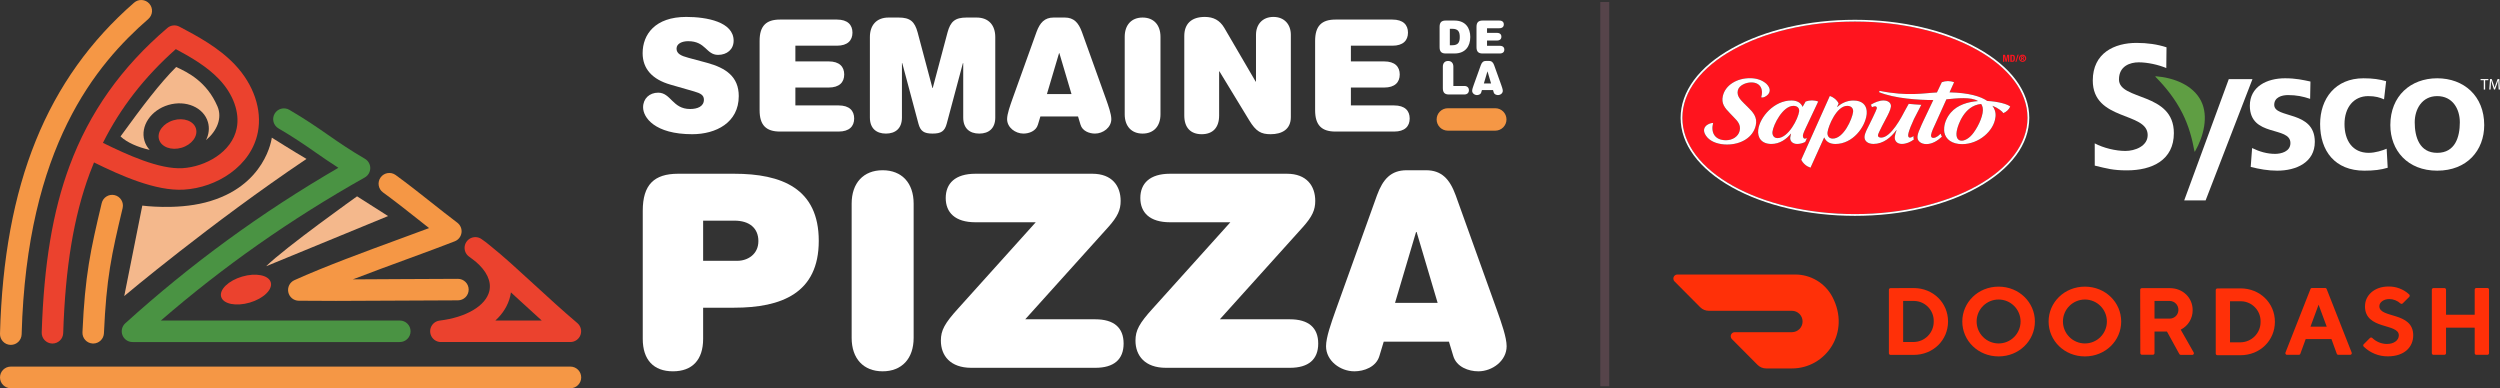 <?xml version="1.0" encoding="UTF-8"?><svg xmlns="http://www.w3.org/2000/svg" viewBox="0 0 840.104 130.464"><rect x="0" y="0" width="840.104" height="130.464" fill="#333333" stroke="none"/><g id="a"/><g id="b"><g id="c"><g><g><path d="M166.467,107.71h15.583c-2.516-2.262-5.02-4.561-7.481-6.821-.966-.887-1.923-1.765-2.869-2.631-.068,.486-.154,.919-.242,1.285-.75,3.105-2.468,5.861-4.99,8.167Z" fill="none"/><path d="M61.352,56.511c7.628-.459,16.6-5.332,18.204-13.456,1.04-5.267-1.158-11.39-5.88-16.378-4.079-4.308-9.501-7.45-14.588-10.175-10.524,9.341-18.61,19.729-24.496,31.505,8.112,3.99,18.999,8.973,26.761,8.504Zm-.351-6.859c-3.427,1.006-6.813-.247-7.562-2.799-.749-2.552,1.423-5.436,4.85-6.441,3.427-1.006,6.813,.247,7.562,2.799,.749,2.552-1.423,5.436-4.85,6.441Zm-1.8-27.136c3.923,1.781,10.313,4.94,13.876,13.232,1.692,3.939-.176,8.271-3.848,11.34,.957-1.911,1.239-4.038,.639-6.083-1.438-4.9-7.379-7.47-13.27-5.741-5.891,1.729-9.501,7.102-8.063,12.002,.344,1.173,.949,2.211,1.747,3.09-3.975-.889-7.579-2.453-9.778-4.514,7.475-10.295,13.169-17.798,18.697-23.327Z" fill="none"/><path d="M23.351,55.802c-5.634,15.2-8.6,32.965-9.335,55.908-.064,1.995,1.501,3.663,3.496,3.727,.039,.001,.078,.002,.118,.002,1.942,0,3.547-1.543,3.61-3.498,.709-22.14,3.533-39.18,8.888-53.627,.466-1.258,.953-2.5,1.462-3.728,8.799,4.322,20.695,9.711,30.196,9.14,5.577-.336,11.111-2.29,15.584-5.503,4.999-3.59,8.206-8.351,9.275-13.768,1.492-7.559-1.394-16.062-7.722-22.746-5.489-5.797-12.783-9.657-18.644-12.757-1.309-.692-2.908-.516-4.035,.445-15.443,13.176-26.202,28.356-32.892,46.405ZM59.087,16.503c5.087,2.726,10.509,5.867,14.588,10.175,4.722,4.988,6.92,11.11,5.88,16.378-1.604,8.124-10.576,12.996-18.204,13.456-7.762,.469-18.649-4.514-26.761-8.504,5.887-11.776,13.972-22.164,24.496-31.505Z" fill="#eb422e"/><path d="M38.535,65.575c-1.941-.463-3.89,.735-4.354,2.676-3.769,15.791-5.619,24.234-6.472,43.413-.089,1.994,1.456,3.682,3.449,3.77,.055,.002,.109,.004,.163,.004,1.922,0,3.521-1.514,3.607-3.453,.825-18.561,2.522-26.307,6.281-42.057,.463-1.941-.735-3.89-2.676-4.354Z" fill="#f59745"/><path d="M93.586,43.149c5.322,3.113,8.789,5.523,12.461,8.075,2.348,1.632,4.749,3.301,7.662,5.159-26.002,15.106-49.48,32.244-71.613,52.261-1.108,1.002-1.485,2.584-.948,3.979,.537,1.395,1.877,2.315,3.372,2.315h89.835c1.996,0,3.614-1.618,3.614-3.614s-1.618-3.614-3.614-3.614H54.059c21.165-18.302,43.663-34.081,68.523-48.077,1.128-.635,1.83-1.825,1.841-3.119s-.672-2.495-1.789-3.149c-5.322-3.113-8.79-5.524-12.461-8.076-3.624-2.519-7.371-5.124-12.937-8.379-1.722-1.008-3.936-.428-4.943,1.294-1.008,1.723-.428,3.936,1.294,4.944Z" fill="#4a9343"/><path d="M100.375,101.055c4.131,.044,8.315,.061,12.516,.061,7.224,0,14.494-.05,21.61-.099,6.807-.047,13.237-.091,19.379-.091,1.996,0,3.614-1.618,3.614-3.614s-1.618-3.614-3.614-3.614c-6.167,0-12.609,.044-19.429,.091-5.239,.036-10.559,.073-15.881,.09,6.167-2.374,12.585-4.73,18.595-6.936,5.866-2.153,11.406-4.187,15.659-5.86,1.216-.478,2.079-1.576,2.257-2.871,.178-1.295-.358-2.585-1.4-3.373-3.118-2.358-6.005-4.645-8.798-6.856-3.738-2.96-7.604-6.021-11.924-9.168-1.613-1.175-3.873-.821-5.048,.793-1.175,1.613-.82,3.873,.793,5.048,4.203,3.062,7.841,5.943,11.693,8.993,1.242,.983,2.503,1.982,3.796,2.996-2.94,1.1-6.175,2.288-9.517,3.514-11.967,4.393-25.53,9.372-35.749,13.99-1.545,.698-2.396,2.376-2.048,4.035,.348,1.659,1.803,2.853,3.498,2.871Z" fill="#f59745"/><path d="M144.565,111.54c.004,.064,.007,.129,.014,.193l.002,.03c.006,.047,.016,.093,.024,.14,.01,.06,.018,.121,.031,.18,.012,.055,.027,.108,.042,.161,.015,.057,.028,.116,.046,.172,.024,.077,.053,.151,.082,.225,.012,.031,.022,.063,.034,.093,.045,.105,.094,.207,.148,.307,.011,.021,.025,.041,.037,.062,.044,.078,.089,.155,.139,.229,.019,.029,.041,.056,.061,.084,.045,.063,.09,.126,.139,.186,.026,.032,.055,.063,.082,.094,.046,.052,.091,.104,.14,.154,.033,.034,.068,.066,.102,.098,.046,.043,.092,.086,.14,.127,.039,.034,.08,.065,.121,.097,.046,.036,.093,.071,.141,.105,.045,.031,.09,.061,.136,.091,.048,.03,.096,.06,.145,.088,.048,.028,.097,.055,.147,.08,.05,.026,.102,.05,.153,.074,.05,.023,.1,.045,.151,.066,.056,.023,.113,.042,.17,.062,.049,.017,.097,.034,.147,.049,.066,.02,.133,.036,.2,.051,.043,.01,.085,.022,.129,.03,.085,.017,.172,.029,.258,.039,.028,.003,.055,.009,.083,.012,.117,.012,.235,.018,.355,.018h43.508c1.517,0,2.873-.948,3.394-2.373,.521-1.425,.096-3.024-1.063-4.002-4.82-4.067-9.764-8.607-14.544-12.996-5.377-4.937-10.509-9.649-14.843-13.097-.822-.699-1.735-1.395-2.743-2.084l-.029-.021-.014-.009c-.022-.015-.041-.03-.063-.044-.034-.023-.071-.042-.106-.064-.058-.037-.116-.074-.176-.107-.046-.026-.093-.048-.14-.071-.062-.031-.123-.062-.186-.089-.047-.02-.095-.037-.143-.056-.064-.024-.127-.048-.191-.069-.049-.016-.099-.028-.149-.041-.064-.017-.127-.034-.192-.048-.051-.011-.103-.018-.155-.027-.063-.01-.127-.021-.19-.028-.053-.006-.105-.008-.158-.012-.063-.004-.127-.009-.19-.009-.053,0-.105,.002-.157,.003-.063,.002-.126,.004-.19,.009-.052,.004-.104,.012-.156,.018-.063,.008-.125,.016-.188,.027-.051,.009-.102,.021-.153,.033-.062,.014-.124,.028-.185,.045-.05,.014-.099,.031-.149,.047-.06,.02-.121,.039-.18,.062-.049,.019-.098,.041-.146,.062-.058,.025-.115,.05-.172,.079-.048,.024-.095,.051-.143,.078-.054,.03-.108,.06-.161,.094-.048,.03-.093,.063-.14,.095-.05,.035-.1,.069-.148,.107-.047,.036-.091,.075-.136,.114-.045,.039-.09,.077-.134,.118-.044,.042-.086,.087-.129,.132-.041,.043-.082,.085-.121,.13-.041,.047-.079,.098-.118,.148-.028,.036-.058,.069-.084,.106-.009,.013-.016,.026-.025,.039-.009,.013-.02,.025-.029,.038-.026,.038-.047,.078-.071,.117-.033,.053-.067,.106-.097,.16-.029,.053-.055,.106-.081,.159-.027,.055-.055,.11-.079,.166-.024,.055-.044,.111-.065,.167-.021,.056-.042,.111-.06,.167-.018,.058-.033,.116-.049,.175-.014,.055-.03,.11-.041,.166-.013,.06-.022,.12-.032,.181-.009,.055-.018,.109-.024,.164-.007,.062-.01,.123-.014,.185-.003,.054-.007,.108-.008,.162,0,.062,.002,.124,.004,.187,.002,.054,.003,.107,.007,.16,.005,.062,.013,.123,.021,.184,.007,.054,.013,.107,.023,.16,.011,.06,.025,.12,.038,.179,.012,.053,.024,.106,.038,.159,.016,.059,.036,.116,.055,.174,.017,.052,.034,.104,.054,.156,.022,.057,.047,.112,.072,.168,.022,.05,.044,.101,.069,.151,.028,.055,.058,.109,.089,.162,.027,.048,.053,.096,.083,.142,.034,.054,.071,.106,.107,.158,.031,.044,.061,.088,.094,.131,.04,.052,.083,.101,.126,.151,.035,.04,.069,.081,.106,.12,.046,.049,.096,.095,.145,.142,.039,.037,.077,.074,.117,.109,.051,.044,.106,.086,.16,.127,.033,.025,.063,.053,.097,.078,.683,.489,1.406,1.039,2.158,1.631,3.749,3.164,5.433,6.713,4.645,9.977-1.188,4.914-7.745,8.797-16.704,9.892-.039,.005-.076,.014-.114,.02-.074,.011-.148,.023-.22,.038-.047,.01-.092,.024-.138,.036-.07,.018-.139,.036-.207,.058-.05,.016-.099,.036-.148,.054-.06,.023-.121,.045-.18,.07-.054,.023-.105,.05-.157,.076-.052,.026-.104,.051-.155,.079-.054,.03-.106,.063-.158,.096-.046,.029-.092,.057-.137,.088-.052,.036-.101,.074-.15,.112-.043,.033-.085,.065-.126,.1-.046,.039-.09,.081-.134,.122-.041,.038-.082,.076-.122,.116-.04,.041-.077,.083-.114,.126-.04,.045-.08,.09-.118,.136-.033,.041-.064,.084-.095,.127-.038,.051-.075,.102-.11,.155-.028,.042-.053,.086-.079,.13-.034,.056-.067,.112-.098,.171-.024,.045-.045,.092-.066,.138-.028,.059-.056,.117-.08,.178-.021,.051-.038,.103-.056,.154-.02,.058-.041,.115-.059,.174-.018,.059-.032,.119-.046,.179-.013,.054-.027,.107-.038,.161-.013,.068-.022,.136-.031,.205-.007,.05-.015,.099-.02,.149-.007,.071-.008,.143-.011,.215-.001,.041-.006,.081-.006,.122l.002,.032c0,.061,.006,.123,.009,.185Zm30.004-10.651c2.461,2.26,4.965,4.559,7.481,6.821h-15.583c2.523-2.307,4.24-5.063,4.99-8.167,.088-.366,.174-.799,.242-1.285,.946,.866,1.903,1.744,2.869,2.631Z" fill="#eb422e"/><path d="M50.282,50.357c-.798-.879-1.403-1.917-1.747-3.09-1.438-4.9,2.172-10.273,8.063-12.002,5.891-1.729,11.832,.842,13.27,5.741,.6,2.045,.318,4.172-.639,6.083,3.673-3.07,5.54-7.402,3.848-11.34-3.562-8.292-9.953-11.452-13.876-13.232-5.528,5.528-11.221,13.031-18.697,23.327,2.198,2.061,5.802,3.625,9.778,4.514Z" fill="#f4b88c"/><ellipse cx="59.645" cy="45.032" rx="6.468" ry="4.815" transform="translate(-10.267 18.619) rotate(-16.356)" fill="#eb422e"/><ellipse cx="82.656" cy="97.312" rx="8.685" ry="4.555" transform="translate(-24.059 27.215) rotate(-16.356)" fill="#eb422e"/><path d="M68.976,68.047c-9.982,2.565-21.157,1.043-21.157,1.043l-6.066,30.39s29.001-24.404,61.239-46.076c-3.835-2.217-11.653-7.151-11.653-7.151,0,0-1.902,16.537-22.363,21.794Z" fill="#f4b88c"/><path d="M3.539,115.894c.034,0,.067,.001,.1,.001,1.963,0,3.58-1.564,3.634-3.539C8.981,49.148,32.386,21.6,49.843,6.378c1.514-1.32,1.671-3.617,.351-5.131-1.32-1.514-3.617-1.671-5.131-.351C15.679,26.518,1.36,61.873,.001,112.161c-.054,2.008,1.529,3.68,3.537,3.734Z" fill="#f59745"/><path d="M119.987,65.976s-24.118,17.166-30.551,23.49l40.978-16.858-10.427-6.632Z" fill="#f4b88c"/><path d="M3.637,130.464H191.671c2.009,0,3.637-1.628,3.637-3.637s-1.628-3.637-3.637-3.637H3.637C1.628,123.19,0,124.818,0,126.827s1.628,3.637,3.637,3.637Z" fill="#f59745"/></g><line x1="539.266" y1=".679" x2="539.266" y2="129.785" fill="none" stroke="#56444a" stroke-miterlimit="10" stroke-width="3"/><g><g><path d="M727.963,22.876c-2.652-1.127-6.315-1.931-9.269-1.931-2.893,0-6.631,1.246-6.631,5.754,0,7.178,18.447,4.152,18.447,18.035,0,9.076-7.294,12.517-15.794,12.517-4.583,0-6.632-.593-10.792-1.601l-.009-7.475c2.894,1.542,7.002,2.551,10.318,2.551,3.195,0,7.476-1.602,7.476-5.34,0-7.89-18.448-4.627-18.448-18.332,0-9.255,7.295-12.636,14.71-12.636,3.617,0,6.992,.474,10.068,1.483l-.075,6.974Z" fill="#fff"/><path d="M776.301,33.217c-2.399-.806-4.573-1.267-7.442-1.267-2.106,0-4.625,.748-4.625,3.283,0,4.723,13.64,1.728,13.64,12.441,0,6.912-6.263,9.677-12.645,9.677-2.986,0-6.029-.519-8.897-1.267l.469-6.337c2.458,1.21,5.033,1.959,7.725,1.959,1.991,0,5.152-.749,5.152-3.63,0-5.816-13.638-1.843-13.638-12.555,0-6.394,5.677-9.216,11.825-9.216,3.687,0,6.087,.576,8.545,1.094l-.109,5.817Z" fill="#fff"/><path d="M801.137,33.39c-1.404-.633-2.926-1.094-5.325-1.094-4.86,0-7.961,3.801-7.961,9.388,0,5.472,2.633,9.676,8.135,9.676,2.225,0,4.683-.806,6.029-1.382l.351,6.393c-2.282,.69-4.624,.98-7.842,.98-9.892,0-14.867-6.624-14.867-15.667,0-8.582,5.151-15.378,14.574-15.378,3.161,0,5.444,.346,7.61,.979l-.703,6.105Z" fill="#fff"/><path d="M818.998,26.306c8.955,0,15.803,5.932,15.803,15.724,0,8.524-5.793,15.321-15.803,15.321-9.95,0-15.745-6.797-15.745-15.321,0-9.792,6.848-15.724,15.745-15.724Zm0,25.055c6.028,0,7.608-5.298,7.608-10.253,0-4.55-2.458-8.812-7.608-8.812-5.092,0-7.55,4.377-7.55,8.812,0,4.897,1.58,10.253,7.55,10.253Z" fill="#fff"/><polygon points="756.92 26.594 748.96 26.594 733.982 67.346 741.178 67.346 756.92 26.594" fill="#fff"/><path d="M724.381,25.861c3.326,3.365,6.638,7.466,9.04,12.276,2.148,4.305,3.235,8.501,4.013,12.726,.031,.148,.131,.137,.186,.021,2.86-4.993,4.61-11.79,2.051-16.913-2.682-5.375-9.129-7.849-15.182-8.345-.212-.01-.248,.101-.108,.236Z" fill="#5f9e43"/><g><path d="M834.653,26.953h-1.075v-.388h2.617v.388h-1.081v3.146h-.462v-3.146Z" fill="#fff"/><path d="M839.569,28.547c-.026-.488-.057-1.091-.057-1.526h-.011c-.126,.409-.267,.86-.445,1.342l-.625,1.715h-.346l-.577-1.683c-.168-.498-.304-.954-.404-1.374h-.01c-.01,.441-.037,1.033-.068,1.562l-.094,1.515h-.435l.246-3.534h.582l.603,1.709c.147,.435,.262,.828,.357,1.195h.011c.094-.357,.22-.75,.378-1.195l.629-1.709h.582l.22,3.534h-.451l-.084-1.552Z" fill="#fff"/></g></g><g><path d="M679.053,20.202c.076,.079,.166,.142,.27,.188,.104,.046,.218,.069,.341,.069s.237-.023,.341-.069,.195-.109,.27-.188c.076-.079,.135-.172,.178-.278s.064-.219,.064-.338-.021-.231-.064-.338c-.043-.107-.102-.199-.178-.278-.076-.079-.166-.142-.27-.188-.104-.046-.218-.069-.341-.069s-.237,.023-.341,.069c-.104,.046-.195,.109-.27,.188-.076,.079-.135,.172-.178,.278-.043,.107-.064,.219-.064,.338s.022,.231,.064,.338,.102,.199,.178,.278Zm.134-1.275h.514c.172,0,.299,.035,.382,.105,.083,.07,.125,.171,.125,.303,0,.112-.031,.198-.094,.259-.063,.06-.14,.096-.232,.107l.326,.544h-.316l-.31-.531h-.106v.531h-.29v-1.318Z" fill="none"/><path d="M676.554,20.228c.03-.066,.049-.153,.059-.26,.01-.108,.015-.242,.015-.402,0-.134-.004-.251-.013-.353-.009-.101-.027-.185-.055-.252-.027-.067-.068-.118-.122-.152s-.126-.051-.216-.051h-.201v1.654h.211c.083,0,.151-.014,.201-.043,.05-.029,.091-.076,.12-.142Z" fill="none"/><path d="M679.856,19.453c.042-.02,.063-.065,.063-.135,0-.037-.008-.066-.023-.087s-.036-.037-.061-.048c-.025-.011-.053-.018-.083-.021-.03-.003-.058-.005-.084-.005h-.191v.326h.221c.064,0,.116-.01,.158-.03Z" fill="none"/><path d="M657.768,43.118c-1.516,5.313,2.747,5.222,5.427,1.493,1.876-2.543,3.492-6.337,3.076-8.423-.099-.478-.276-.883-.52-1.249-5.808,.527-7.751,7.342-7.983,8.18Z" fill="#ff141e"/><path d="M681.333,39.593c0-17.838-26.016-32.35-57.994-32.35s-57.994,14.512-57.994,32.35,26.016,32.35,57.994,32.35,57.994-14.512,57.994-32.35Zm-49.687-9.058c9.565,1.919,14.811,.733,19.239,.534l1.642-3.443c1.345-.501,2.824-.51,4.131,.016l-1.531,3.389c6.688,.158,10.51,1.402,12.692,2.895,3.718,.183,6.914,1.112,7.708,1.888-.455,.995-1.311,1.796-2.313,2.21-.365-.596-1.795-1.753-3.676-2.479,1.467,1.958,1.007,3.837,.987,4-.543,4.425-5.5,8.894-11.167,8.894-3.371,0-5.522-1.584-5.981-3.952-.048-.274-.117-1.007-.044-1.697,.187-1.749,.974-3.512,2.238-4.968,2.17-2.517,5.649-3.589,9.127-3.858-2.41-1.459-6.973-.949-10.63-.584l-3.656,8.121c-.44,.912-1.366,2.887-1.484,3.803-.059,.49,.022,1.033,.789,1.033,.485,0,.993-.246,1.493-.603,.243-.174,.658-.543,.928-.8,.103,.345,.24,.655,.412,.95l.014,.048c-1.355,1.257-3.128,2.49-5.233,2.49-1.826,0-3.149-1.082-2.971-2.555,.03-.468,.208-1.307,.756-2.481,.348-.884,.762-1.761,1.071-2.446l3.481-7.317c-4.797,0-12.945-.473-18.276-2.674l.253-.415Zm-1.561,5.188c-.169,0-.58,.112-1.05,.281-.08-.289-.196-.568-.347-.821,1.341-.833,2.903-1.426,4.24-1.426,1.535,0,2.66,.817,2.499,2.108-.133,1.082-.986,2.725-1.565,3.807,0,0-2.693,4.982-2.782,5.707-.071,.594,.38,.863,1.077,.863,3.32,0,6.953-7.084,8.063-9.221l1.182-2.126s1.447,.141,2.047,.178c.82,.049,2.197,.145,2.197,.145l-2.461,4.766c-.606,1.314-1.783,3.944-1.942,5.234-.048,.39-.038,1.024,.605,1.024,.376-.013,.806-.25,1.19-.507-.002,.046-.01,.087-.012,.133-.047,.348,.002,.685,.118,.987v.017c-1.177,.876-2.578,1.497-4.075,1.497-1.663,0-2.494-1.144-2.345-2.397,.112-.853,.299-1.411,.593-2.166l-.073-.07c-1.841,2.517-4.423,4.622-7.664,4.633-1.867,.013-3.205-.979-3.013-2.588,.143-1.158,1.039-2.833,1.623-3.952,0,0,2.437-4.882,2.497-5.41,.052-.368-.112-.696-.602-.696Zm-40.089,6.503c-.948,3.991-4.948,6.346-9.663,6.346-2.597,0-5.174-.779-6.614-2.401-2.774-3.215,.408-4.881,1.963-4.853-.812,3.078,.421,5.807,4.338,5.807,2.197,0,4.119-1.27,4.564-3.128,.486-2.062-.661-3.281-2.016-4.654l-1.278-1.33c-1.671-1.705-2.947-3.244-2.335-5.795,.867-3.661,4.733-5.948,9.093-5.948,2.311,0,4.118,.652,5.543,1.893,2.894,2.914-.689,4.778-1.485,4.602-.195-.037-.27-.086-.27-.086,.76-2.36-.055-4.978-3.334-4.978-1.84,0-4.108,.983-4.509,2.656-.454,1.899,.913,3.205,2.141,4.45l1.162,1.141c1.851,1.801,3.361,3.496,2.699,6.279Zm11.605,3.953c.058-.484,.266-1.193,.266-1.193l-.075-.062c-1.444,1.839-3.747,3.454-6.511,3.454-3.408,0-4.758-2.199-4.444-4.77,.519-4.245,5.307-9.843,11.148-9.843,1.904,0,3.197,.756,3.758,2.144l1.026-1.796c1.369-.501,2.895-.514,4.223,.008l-4.183,8.872c-.273,.56-.884,1.909-.944,2.431-.051,.398,.056,1.158,.624,1.158,.224,0,.469-.07,.72-.192l.004,.013-.594,1.314c-.858,.406-1.769,.66-2.699,.66-1.536,0-2.478-.992-2.32-2.199Zm11.449,.063h-.079l-4.569,10.112c-1.345-.451-2.492-1.414-3.116-2.68l9.607-21.43c1.285,.426,2.361,1.31,2.959,2.497l-.486,1.14,.074,.062c1.379-1.314,3.266-2.168,5.379-2.168,2.926,0,4.297,1.487,4.474,3.512,.056,.683-.027,1.199-.027,1.219-.512,4.184-4.617,9.875-10.502,9.875-1.861,0-3.15-.787-3.714-2.14Z" fill="#ff141e"/><path d="M620.734,35.577c-3.613,0-6.36,6.852-6.611,8.856-.123,1.023,.309,2.14,1.765,2.14,3.655,0,6.531-6.584,6.825-8.951,.13-1.087-.486-2.045-1.979-2.045Z" fill="#ff141e"/><path d="M602.66,35.577c-3.574,0-6.749,6.35-7.031,8.685-.125,.954,.301,2.141,1.681,2.141,3.69,0,6.976-6.583,7.27-8.947,.127-1.053-.504-1.878-1.92-1.878Z" fill="#ff141e"/><path d="M664.699,16.253c-11.053-6.19-25.741-9.599-41.36-9.599s-30.308,3.409-41.36,9.599c-11.106,6.22-17.223,14.509-17.223,23.34s6.117,17.12,17.223,23.34c11.053,6.19,25.741,9.599,41.36,9.599s30.308-3.409,41.36-9.599c11.106-6.22,17.223-14.509,17.223-23.34s-6.117-17.12-17.223-23.34Zm-99.355,23.34c0-17.838,26.016-32.35,57.994-32.35s57.994,14.512,57.994,32.35-26.016,32.35-57.994,32.35-57.994-14.512-57.994-32.35Z" fill="#fff"/><path d="M587.296,35.946l-1.162-1.141c-1.228-1.245-2.595-2.551-2.141-4.45,.4-1.672,2.669-2.656,4.509-2.656,3.28,0,4.094,2.618,3.334,4.978,0,0,.074,.049,.27,.086,.796,.176,4.379-1.688,1.485-4.602-1.425-1.241-3.232-1.893-5.543-1.893-4.36,0-8.225,2.287-9.093,5.948-.613,2.551,.664,4.09,2.335,5.795l1.278,1.33c1.355,1.373,2.502,2.592,2.016,4.654-.445,1.859-2.367,3.128-4.564,3.128-3.917,0-5.15-2.729-4.338-5.807-1.555-.029-4.737,1.638-1.963,4.853,1.44,1.622,4.017,2.401,6.614,2.401,4.715,0,8.715-2.356,9.663-6.346,.662-2.783-.848-4.479-2.699-6.279Z" fill="#fff"/><path d="M627.266,38.506c0-.021,.082-.536,.027-1.219-.177-2.025-1.548-3.512-4.474-3.512-2.112,0-4,.853-5.379,2.168l-.074-.062,.486-1.14c-.598-1.187-1.674-2.071-2.959-2.497l-9.607,21.43c.624,1.266,1.772,2.228,3.116,2.68l4.569-10.112h.079c.564,1.353,1.853,2.14,3.714,2.14,5.885,0,9.989-5.691,10.502-9.875Zm-4.552-.884c-.295,2.367-3.17,8.951-6.825,8.951-1.456,0-1.887-1.117-1.765-2.14,.251-2.004,2.998-8.856,6.611-8.856,1.493,0,2.109,.958,1.979,2.045Z" fill="#fff"/><path d="M607.214,46.403l-.004-.013c-.251,.122-.496,.192-.72,.192-.569,0-.675-.76-.624-1.158,.06-.522,.671-1.87,.944-2.431l4.183-8.872c-1.328-.522-2.854-.509-4.223-.008l-1.026,1.796c-.561-1.389-1.853-2.144-3.758-2.144-5.842,0-10.63,5.599-11.148,9.843-.313,2.571,1.036,4.77,4.444,4.77,2.764,0,5.067-1.615,6.511-3.454l.075,.062s-.208,.709-.266,1.193c-.158,1.207,.784,2.199,2.32,2.199,.93,0,1.841-.253,2.699-.66l.594-1.314Zm-2.634-8.947c-.295,2.365-3.58,8.947-7.27,8.947-1.38,0-1.805-1.186-1.681-2.141,.282-2.335,3.457-8.685,7.031-8.685,1.415,0,2.047,.825,1.92,1.878Z" fill="#fff"/><path d="M628.189,41.828c-.584,1.119-1.48,2.794-1.623,3.952-.193,1.61,1.146,2.601,3.013,2.588,3.241-.011,5.823-2.116,7.664-4.633l.073,.07c-.294,.755-.481,1.313-.593,2.166-.149,1.253,.683,2.397,2.345,2.397,1.497,0,2.898-.621,4.075-1.497v-.017c-.116-.302-.165-.638-.118-.987,.002-.047,.01-.088,.012-.133-.383,.257-.813,.494-1.19,.507-.642,0-.653-.635-.605-1.024,.159-1.29,1.336-3.92,1.942-5.234l2.461-4.766s-1.376-.096-2.197-.145c-.6-.038-2.047-.178-2.047-.178l-1.182,2.126c-1.111,2.137-4.743,9.221-8.063,9.221-.697,0-1.148-.27-1.077-.863,.09-.725,2.782-5.707,2.782-5.707,.579-1.083,1.432-2.725,1.565-3.807,.161-1.291-.963-2.108-2.499-2.108-1.337,0-2.899,.594-4.24,1.426,.15,.253,.266,.532,.347,.821,.47-.169,.881-.281,1.05-.281,.49,0,.654,.328,.602,.696-.06,.527-2.497,5.41-2.497,5.41Z" fill="#fff"/><path d="M646.187,40.94c-.308,.685-.723,1.562-1.071,2.446-.548,1.174-.726,2.013-.756,2.481-.177,1.473,1.145,2.555,2.971,2.555,2.104,0,3.878-1.233,5.233-2.49l-.014-.048c-.172-.295-.309-.605-.412-.95-.271,.257-.685,.626-.928,.8-.501,.356-1.009,.603-1.493,.603-.767,0-.848-.543-.789-1.033,.117-.917,1.044-2.891,1.484-3.803l3.656-8.121c3.657-.365,8.22-.876,10.63,.584-3.478,.269-6.957,1.341-9.127,3.858-1.264,1.456-2.05,3.219-2.238,4.968-.073,.689-.004,1.423,.044,1.697,.46,2.368,2.61,3.952,5.981,3.952,5.667,0,10.624-4.47,11.167-8.894,.02-.163,.48-2.041-.987-4,1.881,.726,3.311,1.883,3.676,2.479,1.002-.414,1.858-1.215,2.313-2.21-.794-.776-3.99-1.705-7.708-1.888-2.182-1.493-6.004-2.737-12.692-2.895l1.531-3.389c-1.307-.526-2.786-.517-4.131-.016l-1.642,3.443c-4.428,.2-9.674,1.385-19.239-.534l-.253,.415c5.33,2.202,13.479,2.674,18.276,2.674l-3.481,7.317Zm20.084-4.753c.416,2.086-1.2,5.881-3.076,8.423-2.68,3.729-6.943,3.82-5.427-1.493,.233-.838,2.175-7.653,7.983-8.18,.244,.366,.421,.771,.52,1.249Z" fill="#fff"/><polygon points="673.528 18.883 673.535 18.883 673.954 20.762 674.323 20.762 674.742 18.883 674.748 18.883 674.748 20.762 675.184 20.762 675.184 18.409 674.481 18.409 674.142 20.07 674.135 20.07 673.799 18.409 673.093 18.409 673.093 20.762 673.528 20.762 673.528 18.883" fill="#ff141e"/><path d="M676.687,20.689c.103-.048,.186-.122,.247-.221,.061-.099,.105-.225,.13-.377,.025-.153,.038-.332,.038-.539,0-.173-.01-.331-.03-.471-.02-.141-.058-.261-.114-.361s-.135-.177-.236-.231c-.101-.054-.234-.081-.399-.081h-.778v2.353h.748c.158,0,.289-.024,.392-.073Zm-.666-.277v-1.654h.201c.09,0,.162,.017,.216,.051s.095,.085,.122,.152c.028,.067,.046,.151,.055,.252,.009,.101,.013,.219,.013,.353,0,.16-.005,.294-.015,.402-.01,.108-.03,.194-.059,.26-.03,.066-.07,.113-.12,.142-.051,.029-.118,.043-.201,.043h-.211Z" fill="#ff141e"/><polygon points="678.355 18.363 677.986 18.363 677.251 20.798 677.61 20.798 678.355 18.363" fill="#ff141e"/><path d="M678.799,20.449c.111,.11,.241,.196,.389,.257,.148,.061,.307,.092,.476,.092s.328-.031,.477-.092c.148-.061,.278-.147,.389-.257,.111-.11,.198-.239,.262-.387s.096-.307,.096-.476-.032-.328-.096-.476-.151-.278-.262-.389c-.111-.111-.241-.198-.389-.262-.148-.064-.307-.096-.477-.096s-.328,.032-.476,.096c-.148,.064-.278,.151-.389,.262s-.198,.241-.262,.389c-.064,.148-.095,.307-.095,.476s.032,.328,.095,.476c.064,.148,.151,.277,.262,.387Zm.076-1.201c.043-.107,.102-.199,.178-.278,.076-.079,.166-.142,.27-.188,.104-.046,.218-.069,.341-.069s.237,.023,.341,.069c.104,.046,.195,.109,.27,.188,.076,.079,.135,.172,.178,.278,.043,.107,.064,.219,.064,.338s-.021,.231-.064,.338-.102,.199-.178,.278c-.076,.079-.166,.142-.27,.188s-.218,.069-.341,.069-.237-.023-.341-.069c-.104-.046-.195-.109-.27-.188s-.135-.172-.178-.278-.064-.219-.064-.338,.022-.231,.064-.338Z" fill="#ff141e"/><path d="M679.476,19.714h.106l.31,.531h.316l-.326-.544c.092-.011,.17-.047,.232-.107,.063-.06,.094-.147,.094-.259,0-.132-.042-.233-.125-.303-.083-.07-.211-.105-.382-.105h-.514v1.318h.29v-.531Zm0-.557h.191c.026,0,.054,.002,.084,.005,.03,.003,.057,.01,.083,.021,.025,.011,.046,.027,.061,.048s.023,.05,.023,.087c0,.07-.021,.115-.063,.135-.042,.02-.095,.03-.158,.03h-.221v-.326Z" fill="#ff141e"/></g><g id="d"><g id="e"><path d="M639.538,101.132v13.795h3.53c3.763-.04,6.782-3.121,6.742-6.883v-.012c.111-3.698-2.799-6.786-6.499-6.898-.081-.002-.162-.003-.243-.003h-3.53Zm3.53-4.332c6.58,0,11.557,4.974,11.557,11.233s-4.977,11.227-11.557,11.227h-7.764c-.308,0-.559-.25-.559-.558v-21.321c0-.308,.25-.558,.559-.558l7.764-.022Z" fill="#ff3008"/><path d="M671.611,115.413c4.078,0,7.384-3.304,7.384-7.381s-3.306-7.381-7.384-7.381c-4.078,0-7.384,3.304-7.384,7.381,.006,4.074,3.309,7.374,7.384,7.381m0-19.093c6.898,0,12.199,5.293,12.199,11.724s-5.301,11.724-12.199,11.724-12.199-5.293-12.199-11.724,5.295-11.724,12.199-11.724" fill="#ff3008"/><path d="M700.612,115.413c4.078,.003,7.387-3.299,7.39-7.375,.003-4.076-3.301-7.383-7.379-7.386-4.078-.003-7.387,3.299-7.39,7.375v.006c.006,4.071,3.305,7.371,7.379,7.381m0-19.093c6.904,0,12.199,5.293,12.199,11.724s-5.295,11.724-12.199,11.724-12.199-5.293-12.199-11.724,5.295-11.724,12.199-11.724" fill="#ff3008"/><path d="M728.982,101.132h-4.977v5.935h4.977c1.609,.074,2.973-1.169,3.047-2.777,.002-.036,.003-.073,.003-.109,.053-1.63-1.226-2.995-2.857-3.048-.064-.002-.129-.002-.193,0m-9.792-3.752c0-.308,.25-.558,.559-.558h9.367c4.469,0,7.708,3.272,7.708,7.381,.032,2.78-1.528,5.334-4.016,6.577l4.34,7.615c.17,.257,.1,.603-.157,.774-.102,.068-.223,.1-.345,.092h-3.798c-.213,.005-.41-.112-.508-.301l-4.161-7.559h-4.173v7.258c0,.308-.25,.558-.559,.558h-3.653c-.308,0-.559-.25-.559-.558l-.045-21.276Z" fill="#ff3008"/><path d="M749.376,101.233v13.801h3.53c3.766-.043,6.785-3.129,6.742-6.894v-.007c.111-3.698-2.799-6.786-6.499-6.898-.081-.002-.162-.003-.243-.003h-3.53Zm3.53-4.327c6.58,0,11.557,4.969,11.557,11.227s-4.971,11.233-11.557,11.233h-7.764c-.308,0-.559-.25-.559-.558v-21.321c0-.308,.25-.558,.559-.558l7.764-.022Z" fill="#ff3008"/><path d="M779.143,102.388l-2.726,7.381h5.457l-2.731-7.381Zm-4.335,11.551l-1.787,4.913c-.078,.24-.307,.398-.559,.385h-3.877c-.307,.031-.581-.193-.611-.5-.01-.102,.008-.206,.053-.298l8.379-21.293c.082-.235,.31-.388,.559-.374h4.34c.249-.014,.477,.139,.559,.374l8.379,21.293c.134,.278,.018,.611-.26,.746-.093,.045-.196,.063-.299,.053h-3.877c-.252,.012-.481-.146-.559-.385l-1.787-4.913h-8.652Z" fill="#ff3008"/><path d="M794.744,102.857c0-3.528,3.044-6.577,7.865-6.577,2.588-.051,5.094,.906,6.988,2.669,.224,.228,.224,.593,0,.821l-2.167,2.161c-.209,.227-.563,.241-.789,.032l-.004-.004c-1.022-.926-2.346-1.448-3.726-1.468-1.927,0-3.351,1.117-3.351,2.406,0,4.176,11.384,1.77,11.384,9.787,0,4.014-3.05,7.062-8.507,7.062-3.034,.036-5.958-1.14-8.122-3.266-.225-.211-.237-.564-.026-.789l.026-.026,2.078-2.077c.212-.224,.566-.233,.79-.02l.02,.02c1.319,1.269,3.074,1.984,4.904,1.999,2.413,0,3.999-1.284,3.999-2.892,0-4.17-11.378-1.764-11.378-9.787" fill="#ff3008"/><path d="M831.599,97.358v8.402h-9.63v-8.374c.015-.308-.222-.57-.53-.586-.01,0-.019,0-.029,0h-3.653c-.308,0-.559,.249-.559,.558,0,.01,0,.019,0,.029v21.265c-.015,.308,.222,.57,.53,.586,.01,0,.019,0,.029,0h3.653c.308,0,.559-.249,.559-.558,0-.01,0-.019,0-.029v-8.536h9.63v8.536c-.016,.308,.221,.57,.529,.586,.019,0,.038,0,.057,0h3.648c.308,.016,.571-.221,.586-.529,0-.019,0-.038,0-.057v-21.293c.016-.308-.221-.57-.529-.586-.019,0-.038,0-.057,0h-3.648c-.308-.016-.571,.221-.586,.529,0,.019,0,.038,0,.057Z" fill="#ff3008"/><path d="M615.737,99.72c-2.457-4.613-7.267-7.489-12.495-7.47h-39.57c-.753,.006-1.358,.621-1.351,1.374,.003,.356,.145,.696,.396,.949l8.619,8.665c.757,.768,1.792,1.201,2.871,1.2h27.901c1.987-.022,3.615,1.571,3.636,3.556,.022,1.986-1.571,3.613-3.558,3.634h-19.237c-.753,.006-1.358,.621-1.351,1.374,.003,.356,.145,.696,.396,.949l8.619,8.665c.762,.764,1.797,1.194,2.877,1.195h8.697c11.311,0,19.869-12.093,13.551-24.09" fill="#ff3008"/></g></g></g><g><path d="M254.849,81.03c0-4.348-2.989-6.884-8.061-6.884h-10.507v13.496h11.503c3.442,0,7.065-2.174,7.065-6.612Z" fill="none"/><path d="M487.99,9.673h-.784v5.532h.784c2.044,0,2.551-1.014,2.551-2.766s-.507-2.766-2.551-2.766Z" fill="none"/><polygon points="355.991 17.865 355.887 17.865 351.81 31.613 360.069 31.613 355.991 17.865" fill="none"/><polygon points="499.869 24.006 499.838 24.006 498.639 28.047 501.067 28.047 499.869 24.006" fill="none"/><polygon points="475.856 77.95 468.792 101.771 483.103 101.771 476.038 77.95 475.856 77.95" fill="none"/><path d="M236.282,103.401h10.416c15.941,0,28.441-4.891,28.441-22.462,0-17.662-12.499-22.553-28.441-22.553h-18.839c-8.061,0-11.865,3.714-11.865,12.409v43.113c0,6.974,3.623,10.869,10.144,10.869s10.144-3.895,10.144-10.869v-10.507Zm0-29.255h10.507c5.072,0,8.061,2.536,8.061,6.884,0,4.438-3.623,6.612-7.065,6.612h-11.503v-13.496Z" fill="#fff"/><path d="M296.607,124.777c6.431,0,10.416-4.257,10.416-11.231v-45.106c0-6.974-3.985-11.231-10.416-11.231s-10.416,4.257-10.416,11.231v45.106c0,6.974,3.985,11.231,10.416,11.231Z" fill="#fff"/><path d="M377.581,115.448c0-5.344-3.261-8.152-9.51-8.152h-23.549l27.897-30.976c3.17-3.532,4.166-5.797,4.166-8.786,0-5.072-2.898-9.148-9.51-9.148h-39.309c-6.793,0-9.963,3.261-9.963,8.152s3.17,8.152,9.963,8.152h20.289l-26.085,28.984c-4.529,4.982-5.797,7.336-5.797,10.778,0,5.072,3.17,9.148,10.235,9.148h41.664c6.249,0,9.51-2.808,9.51-8.152Z" fill="#fff"/><path d="M442.976,115.448c0-5.344-3.261-8.152-9.51-8.152h-23.549l27.897-30.976c3.17-3.532,4.166-5.797,4.166-8.786,0-5.072-2.898-9.148-9.51-9.148h-39.309c-6.793,0-9.963,3.261-9.963,8.152s3.17,8.152,9.963,8.152h20.289l-26.085,28.984c-4.529,4.982-5.797,7.336-5.797,10.778,0,5.072,3.17,9.148,10.235,9.148h41.664c6.249,0,9.51-2.808,9.51-8.152Z" fill="#fff"/><path d="M503.029,104.217l-13.858-38.585c-1.993-5.434-4.71-8.424-9.963-8.424h-6.522c-5.254,0-7.97,2.989-9.963,8.424l-13.858,38.585c-1.54,4.348-3.261,9.148-3.261,12.137,0,4.891,4.8,8.424,9.511,8.424,3.26,0,7.336-1.449,8.423-5.163l1.449-4.8h21.919l1.449,4.8c1.087,3.714,5.163,5.163,8.424,5.163,4.71,0,9.511-3.532,9.511-8.424,0-2.989-1.721-7.79-3.261-12.137Zm-34.237-2.445l7.065-23.821h.181l7.065,23.821h-14.311Z" fill="#fff"/><path d="M225.252,28.424l7.998,2.3c2.195,.627,3.293,1.255,3.293,2.771,0,2.3-2.195,3.136-4.652,3.136-5.907,0-6.429-5.489-10.715-5.489-2.927,0-5.07,1.986-5.07,4.914,0,3.397,3.868,9.043,16.518,9.043,7.945,0,15.629-3.868,15.629-12.806,0-6.534-4.338-9.461-10.663-11.186l-6.22-1.673c-2.561-.68-4.025-1.411-4.025-3.084,0-1.725,1.882-2.509,3.92-2.509,5.959,0,6.011,4.6,10.036,4.6,2.98,0,5.227-1.83,5.227-4.757,0-6.325-8.991-7.997-15.943-7.997-10.454,0-14.636,5.907-14.636,12.179,0,5.279,3.293,8.834,9.304,10.559Z" fill="#fff"/><path d="M281.237,15.356c3.607,0,5.227-1.777,5.227-4.391s-1.621-4.391-5.227-4.391h-19.132c-4.652,0-6.847,2.143-6.847,7.161v23.313c0,5.018,2.195,7.161,6.847,7.161h19.706c3.607,0,5.227-1.777,5.227-4.391s-1.62-4.391-5.227-4.391h-14.531v-6.011h11.186c3.607,0,5.227-1.777,5.227-4.391s-1.62-4.391-5.227-4.391h-11.186v-5.279h13.957Z" fill="#fff"/><path d="M318.143,41.544l5.436-20.333h.105v18.295c0,3.607,2.143,5.384,5.384,5.384s5.384-1.777,5.384-5.384V12.429c0-3.868-2.143-6.534-6.273-6.534h-3.397c-3.816,0-5.384,1.307-6.377,5.018l-4.966,18.661h-.105l-4.966-18.661c-.993-3.711-2.561-5.018-6.377-5.018h-3.397c-4.13,0-6.273,2.666-6.273,6.534v27.077c0,3.607,2.143,5.384,5.384,5.384s5.384-1.777,5.384-5.384V21.211h.105l5.436,20.333c.679,2.561,1.882,3.345,4.757,3.345s4.077-.784,4.757-3.345Z" fill="#fff"/><path d="M348.778,41.91l.836-2.77h12.649l.836,2.77c.627,2.143,2.98,2.979,4.861,2.979,2.719,0,5.489-2.038,5.489-4.861,0-1.725-.993-4.495-1.882-7.004l-7.997-22.268c-1.15-3.136-2.718-4.861-5.75-4.861h-3.764c-3.032,0-4.6,1.725-5.75,4.861l-7.998,22.268c-.888,2.509-1.882,5.28-1.882,7.004,0,2.823,2.771,4.861,5.489,4.861,1.882,0,4.234-.836,4.861-2.979Zm7.109-24.045h.104l4.077,13.748h-8.259l4.077-13.748Z" fill="#fff"/><path d="M389.971,38.408V12.377c0-4.025-2.3-6.482-6.011-6.482s-6.011,2.457-6.011,6.482v26.031c0,4.025,2.3,6.482,6.011,6.482s6.011-2.457,6.011-6.482Z" fill="#fff"/><path d="M409.678,38.826v-14.845h.105l9.984,16.414c2.3,3.816,4.025,4.704,7.213,4.704,3.816,0,6.796-1.62,6.796-5.75V11.697c0-3.502-2.196-6.011-5.854-6.011s-5.854,2.509-5.854,6.011v15.734h-.105l-10.559-18.086c-1.516-2.561-3.659-3.659-6.534-3.659-4.548,0-6.9,2.352-6.9,6.429v26.711c0,4.025,2.091,6.273,5.854,6.273s5.854-2.248,5.854-6.273Z" fill="#fff"/><path d="M448.781,44.21h19.706c3.607,0,5.228-1.777,5.228-4.391s-1.621-4.391-5.228-4.391h-14.531v-6.011h11.186c3.607,0,5.228-1.777,5.228-4.391s-1.621-4.391-5.228-4.391h-11.186v-5.279h13.957c3.607,0,5.227-1.777,5.227-4.391s-1.621-4.391-5.227-4.391h-19.132c-4.652,0-6.847,2.143-6.847,7.161v23.313c0,5.018,2.195,7.161,6.847,7.161Z" fill="#fff"/><path d="M488.774,6.907h-2.997c-1.367,0-2.013,.63-2.013,2.105v6.854c0,1.475,.646,2.105,2.013,2.105h2.997c3.673,0,5.301-2.459,5.301-5.532s-1.629-5.532-5.301-5.532Zm-.784,8.298h-.784v-5.532h.784c2.044,0,2.551,1.014,2.551,2.766s-.507,2.766-2.551,2.766Z" fill="#fff"/><path d="M503.805,9.489c1.06,0,1.537-.522,1.537-1.291s-.476-1.291-1.537-1.291h-5.624c-1.367,0-2.013,.63-2.013,2.105v6.854c0,1.475,.646,2.105,2.013,2.105h5.794c1.06,0,1.537-.522,1.537-1.291s-.476-1.291-1.537-1.291h-4.272v-1.767h3.288c1.06,0,1.537-.523,1.537-1.291s-.476-1.291-1.537-1.291h-3.288v-1.552h4.103Z" fill="#fff"/><path d="M486.624,20.486c-1.091,0-1.767,.722-1.767,1.906v7.253c0,1.475,.646,2.105,2.013,2.105h5.225c.906,0,1.521-.522,1.521-1.429s-.615-1.429-1.521-1.429h-3.704v-6.5c0-1.183-.676-1.906-1.767-1.906Z" fill="#fff"/><path d="M494.705,30.521c0,.83,.815,1.429,1.614,1.429,.553,0,1.245-.246,1.429-.876l.246-.815h3.719l.246,.815c.185,.63,.876,.876,1.429,.876,.799,0,1.613-.599,1.613-1.429,0-.507-.292-1.322-.553-2.059l-2.351-6.546c-.338-.922-.8-1.429-1.69-1.429h-1.107c-.892,0-1.352,.507-1.69,1.429l-2.351,6.546c-.261,.738-.554,1.552-.554,2.059Zm5.133-6.516h.031l1.199,4.042h-2.428l1.199-4.042Z" fill="#fff"/><path d="M486.536,43.907h15.938c2.08,0,3.767-1.687,3.767-3.767s-1.687-3.767-3.767-3.767h-15.938c-2.08,0-3.767,1.687-3.767,3.767s1.687,3.767,3.767,3.767Z" fill="#f59745"/></g></g></g></g></svg>